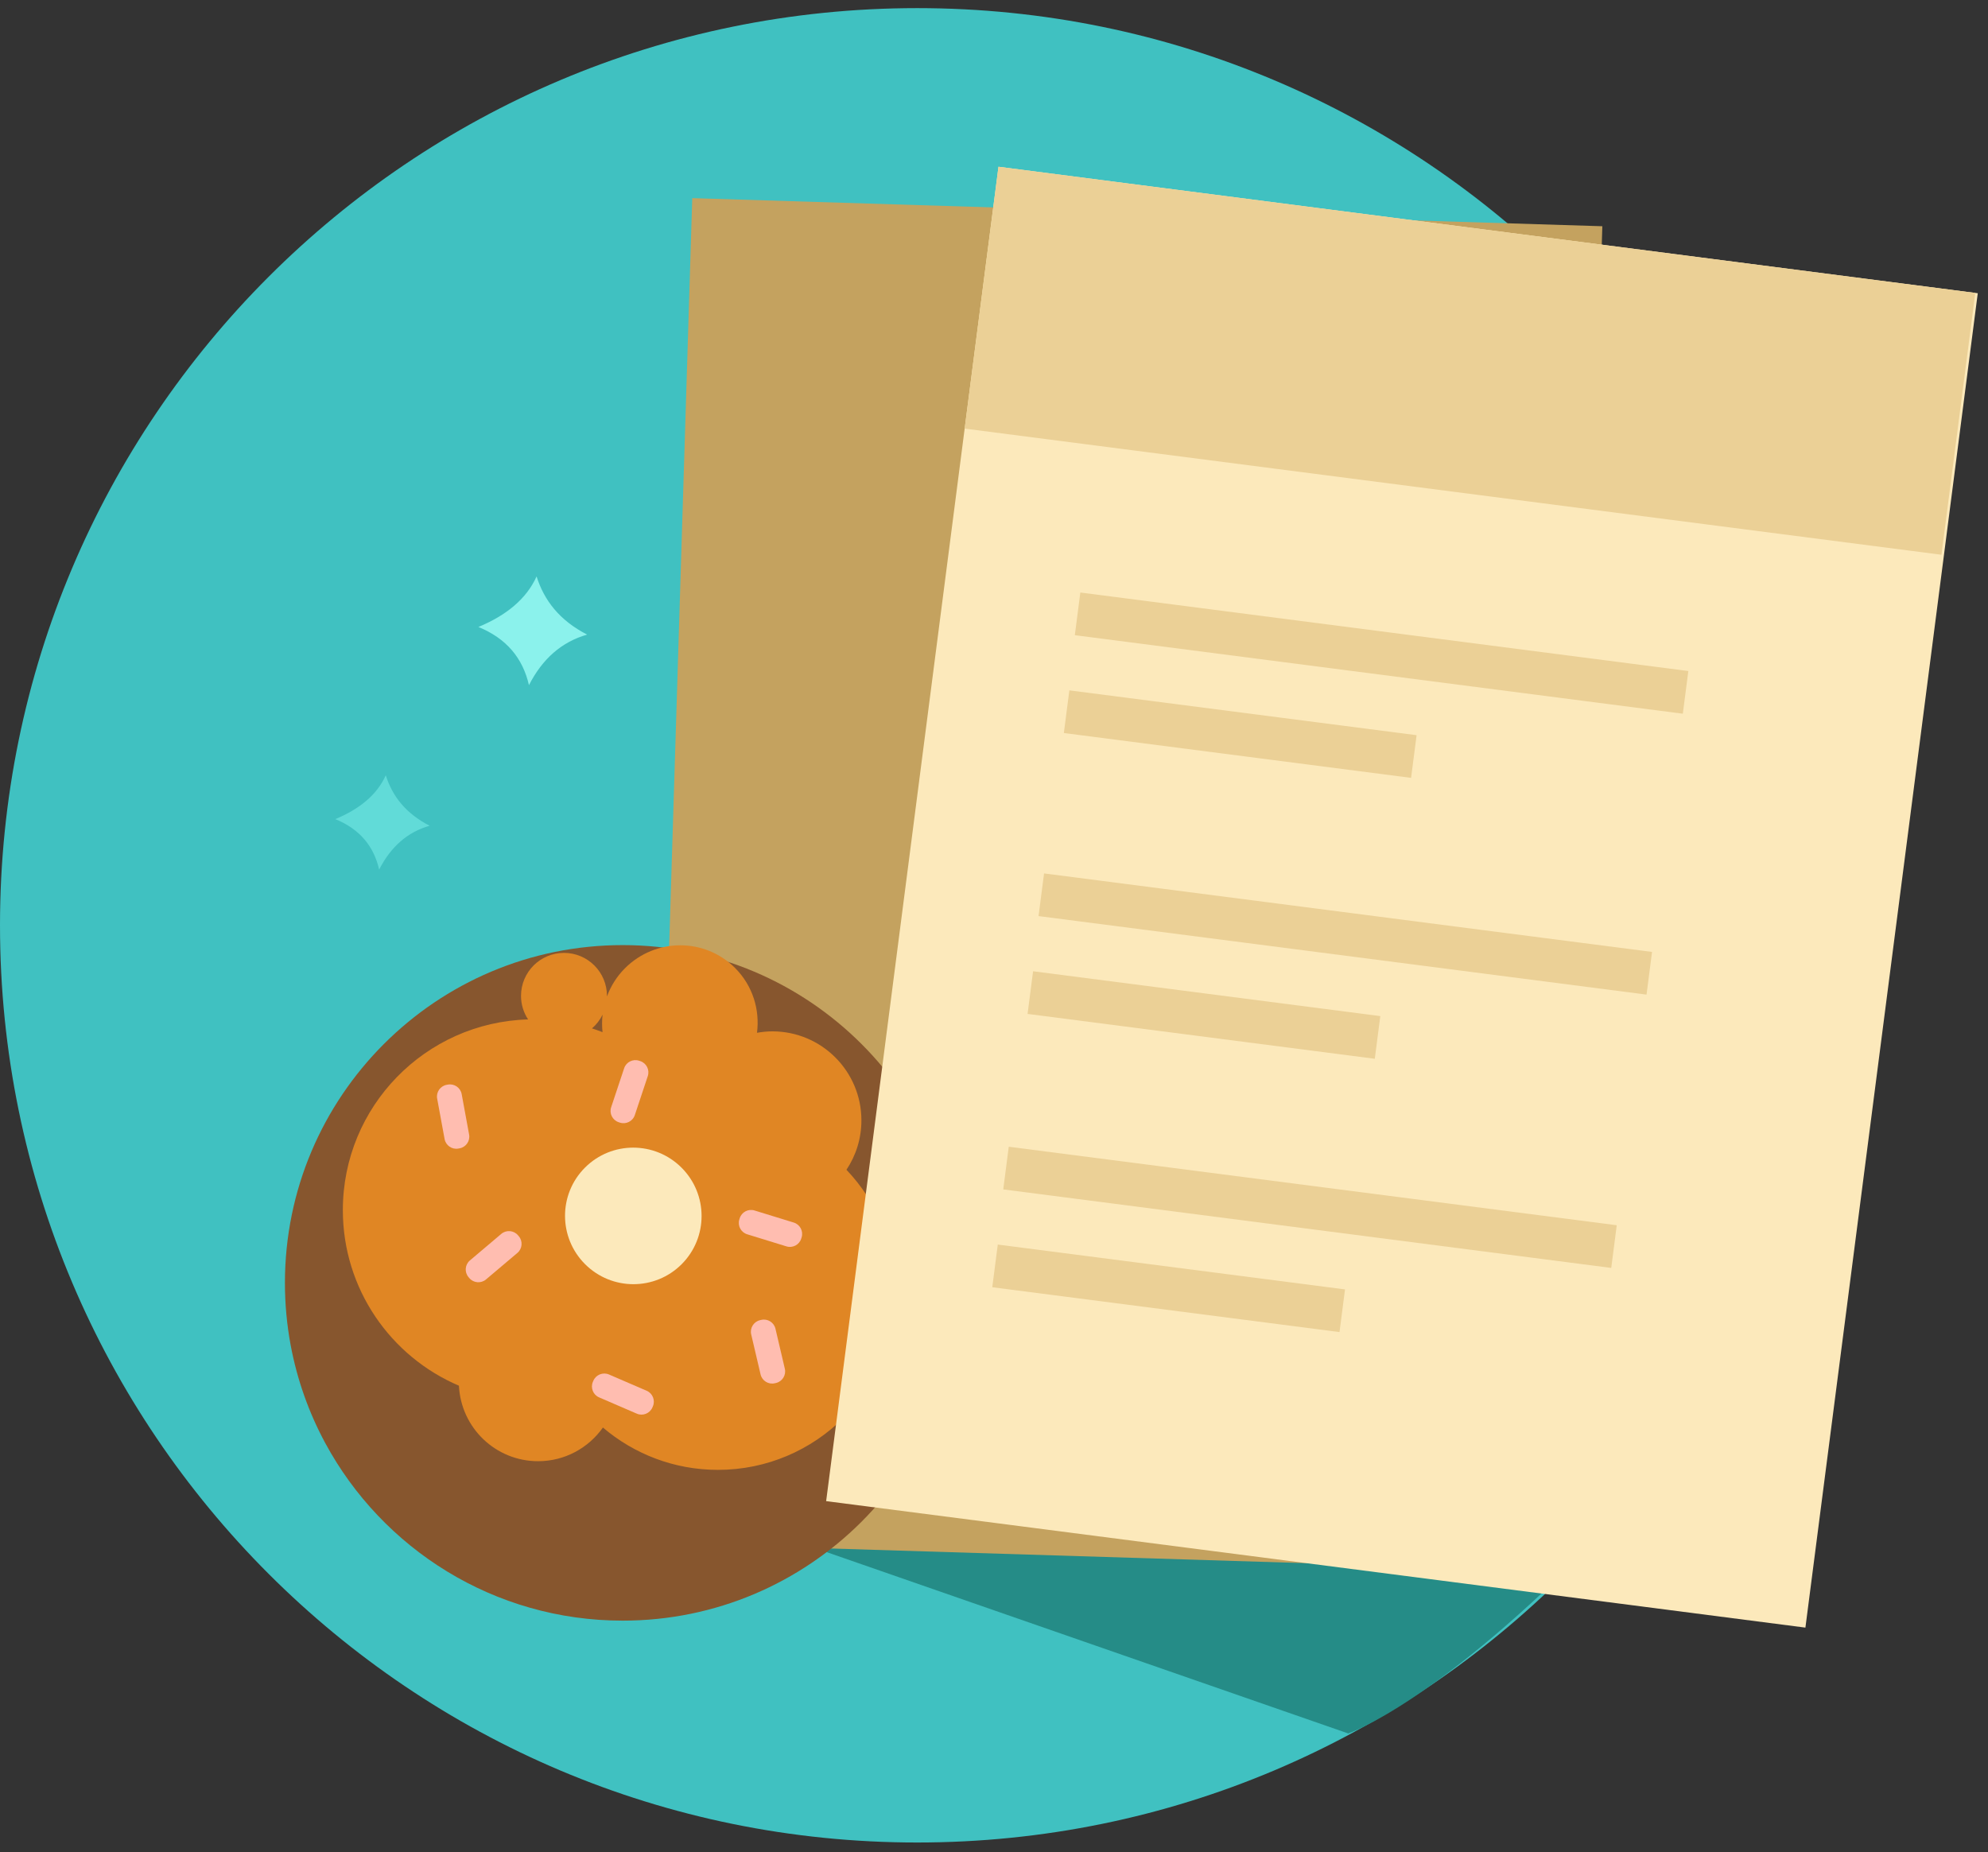 <?xml version="1.0" encoding="UTF-8" standalone="no"?>
<svg width="161px" height="150px" viewBox="0 0 161 150" version="1.1" xmlns="http://www.w3.org/2000/svg" xmlns:xlink="http://www.w3.org/1999/xlink">
    <rect x="0" y="0" width="161" height="150" fill="#333333" stroke="none"/>
    <!-- Generator: Sketch 3.8.1 (29687) - http://www.bohemiancoding.com/sketch -->
    <title>menu</title>
    <desc>Created with Sketch.</desc>
    <defs>
        <polygon id="path-1" points="-1.30889467e-13 0.123 -1.30889467e-13 148.684 160.171 148.684 160.171 0.123 -1.30889467e-13 0.123 -6.57894738e-05 148.684 148.561 148.684 148.561 0.123"></polygon>
    </defs>
    <g id="Page-1" stroke="none" stroke-width="1" fill="none" fill-rule="evenodd">
        <g id="menu">
            <g id="Group-3" transform="translate(0, 0.535)">
                <mask id="mask-2" fill="white">
                    <use xlink:href="#path-1"></use>
                </mask>
                <g id="Clip-2"></g>
            </g>
            <path d="M148.561,74.939 C148.561,115.963 115.305,149.219 74.281,149.219 C33.257,149.219 -6.57894738e-05,115.963 -6.57894738e-05,74.939 C-6.57894738e-05,33.914 33.257,0.658 74.281,0.658 C115.305,0.658 148.561,33.914 148.561,74.939" id="Fill-1" fill="#40C1C1"></path>
            <path d="M51.856,120.455 L109.193,140.389 C109.193,140.389 116.482,137.932 129.831,124.146 L51.856,120.455 Z" id="Fill-4" fill="#258C87"></path>
            <polygon id="Fill-6" fill="#C4A25F" points="126.405 127.234 52.7 124.958 56.063 16.046 129.767 18.322"></polygon>
            <path d="M34.794,66.874 C33.006,67.382 31.649,68.575 30.706,70.426 C30.275,68.533 29.131,67.142 27.155,66.338 C29.1,65.528 30.525,64.384 31.243,62.787 C31.767,64.459 32.843,65.872 34.794,66.874" id="Fill-8" fill="#61DBD8"></path>
            <path d="M47.551,51.395 C45.49,51.981 43.925,53.356 42.838,55.49 C42.34,53.307 41.02,51.704 38.742,50.777 C40.985,49.842 42.628,48.523 43.456,46.682 C44.061,48.61 45.302,50.24 47.551,51.395" id="Fill-10" fill="#8BF2EC"></path>
            <path d="M77.786,103.896 C77.786,119.004 65.538,131.251 50.43,131.251 C40.013,131.251 30.957,125.429 26.336,116.86 C25.676,115.637 25.107,114.356 24.637,113.029 C24.166,111.699 23.795,110.322 23.533,108.906 C23.232,107.282 23.075,105.607 23.075,103.896 C23.075,88.788 35.322,76.541 50.43,76.541 C65.538,76.541 77.786,88.788 77.786,103.896" id="Fill-12" fill="#87562E"></path>
            <path d="M48.8,82.173 C48.746,82.644 48.745,83.119 48.797,83.59 C48.517,83.481 48.232,83.378 47.943,83.286 C48.299,82.979 48.592,82.601 48.8,82.173 M68.55,94.736 C69.315,93.591 69.762,92.216 69.762,90.736 C69.762,86.755 66.534,83.526 62.552,83.526 C62.126,83.526 61.712,83.571 61.306,83.642 C61.547,81.773 60.96,79.823 59.529,78.392 C57.073,75.936 53.082,75.946 50.613,78.415 C49.942,79.086 49.459,79.871 49.152,80.705 C49.152,80.687 49.155,80.669 49.155,80.651 C49.155,78.729 47.597,77.171 45.674,77.171 C43.753,77.171 42.195,78.729 42.195,80.651 C42.195,81.356 42.406,82.011 42.767,82.559 C34.442,82.8 27.766,89.619 27.766,98.002 C27.766,104.388 31.641,109.87 37.168,112.224 C37.332,115.628 40.134,118.338 43.578,118.338 C45.749,118.338 47.664,117.259 48.828,115.611 C51.338,117.748 54.588,119.04 58.143,119.04 C66.086,119.04 72.526,112.6 72.526,104.657 C72.526,100.809 71.011,97.317 68.55,94.736" id="Fill-14" fill="#E08624"></path>
            <path d="M55.202,102.386 C53.044,104.544 49.542,104.541 47.381,102.38 C45.221,100.219 45.218,96.718 47.376,94.56 C49.534,92.402 53.034,92.405 55.196,94.566 C57.357,96.727 57.359,100.228 55.202,102.386" id="Fill-16" fill="#FCE9BB"></path>
            <path d="M37.222,92.999 L37.121,93.017 C36.604,93.113 36.102,92.767 36.006,92.248 L35.404,88.972 C35.308,88.454 35.654,87.952 36.173,87.856 L36.273,87.838 C36.791,87.742 37.293,88.088 37.389,88.607 L37.991,91.883 C38.087,92.402 37.741,92.904 37.222,92.999" id="Fill-18" fill="#FFBDB0"></path>
            <path d="M38.008,103.507 L37.942,103.429 C37.602,103.027 37.653,102.419 38.055,102.079 L40.599,99.928 C41.002,99.588 41.61,99.639 41.95,100.041 L42.016,100.119 C42.356,100.522 42.304,101.129 41.903,101.469 L39.358,103.62 C38.956,103.96 38.348,103.91 38.008,103.507" id="Fill-20" fill="#FFBDB0"></path>
            <path d="M50.198,90.916 L50.101,90.884 C49.601,90.717 49.328,90.172 49.495,89.672 L50.548,86.511 C50.714,86.011 51.26,85.738 51.76,85.905 L51.857,85.937 C52.357,86.104 52.629,86.649 52.462,87.149 L51.41,90.31 C51.243,90.81 50.698,91.082 50.198,90.916" id="Fill-22" fill="#FFBDB0"></path>
            <path d="M59.875,98.763 L59.905,98.665 C60.061,98.161 60.599,97.877 61.103,98.032 L64.287,99.012 C64.79,99.167 65.075,99.706 64.92,100.21 L64.89,100.307 C64.735,100.811 64.196,101.096 63.692,100.941 L60.509,99.96 C60.005,99.805 59.72,99.266 59.875,98.763" id="Fill-24" fill="#FFBDB0"></path>
            <path d="M48.016,111.909 L48.057,111.815 C48.266,111.332 48.832,111.107 49.316,111.315 L52.375,112.635 C52.858,112.844 53.083,113.411 52.875,113.895 L52.834,113.989 C52.625,114.472 52.059,114.697 51.575,114.489 L48.516,113.168 C48.033,112.96 47.808,112.393 48.016,111.909" id="Fill-26" fill="#FFBDB0"></path>
            <path d="M62.846,112.003 L62.747,112.026 C62.234,112.146 61.716,111.825 61.596,111.312 L60.836,108.068 C60.716,107.556 61.037,107.037 61.55,106.917 L61.65,106.894 C62.163,106.773 62.681,107.095 62.801,107.608 L63.561,110.852 C63.681,111.365 63.36,111.883 62.846,112.003" id="Fill-28" fill="#FFBDB0"></path>
            <polygon id="Fill-30" fill="#FCE9BB" points="146.213 131.815 66.906 121.572 80.863 13.505 160.171 23.749"></polygon>
            <polygon id="Fill-32" fill="#EBD096" points="157.23 44.928 78.124 34.711 80.863 13.505 159.969 23.723"></polygon>
            <polygon id="Fill-34" fill="#EBD096" points="136.285 57.801 87.046 51.442 87.492 47.986 136.731 54.345"></polygon>
            <polygon id="Fill-36" fill="#EBD096" points="114.278 62.997 86.157 59.365 86.603 55.91 114.724 59.541"></polygon>
            <polygon id="Fill-38" fill="#EBD096" points="133.346 80.55 84.108 74.191 84.554 70.735 133.792 77.094"></polygon>
            <polygon id="Fill-40" fill="#EBD096" points="111.339 85.747 83.219 82.114 83.665 78.659 111.785 82.291"></polygon>
            <polygon id="Fill-42" fill="#EBD096" points="130.488 102.685 81.249 96.326 81.695 92.87 130.934 99.229"></polygon>
            <polygon id="Fill-44" fill="#EBD096" points="108.481 107.881 80.36 104.249 80.806 100.794 108.927 104.425"></polygon>
        </g>
    </g>
</svg>